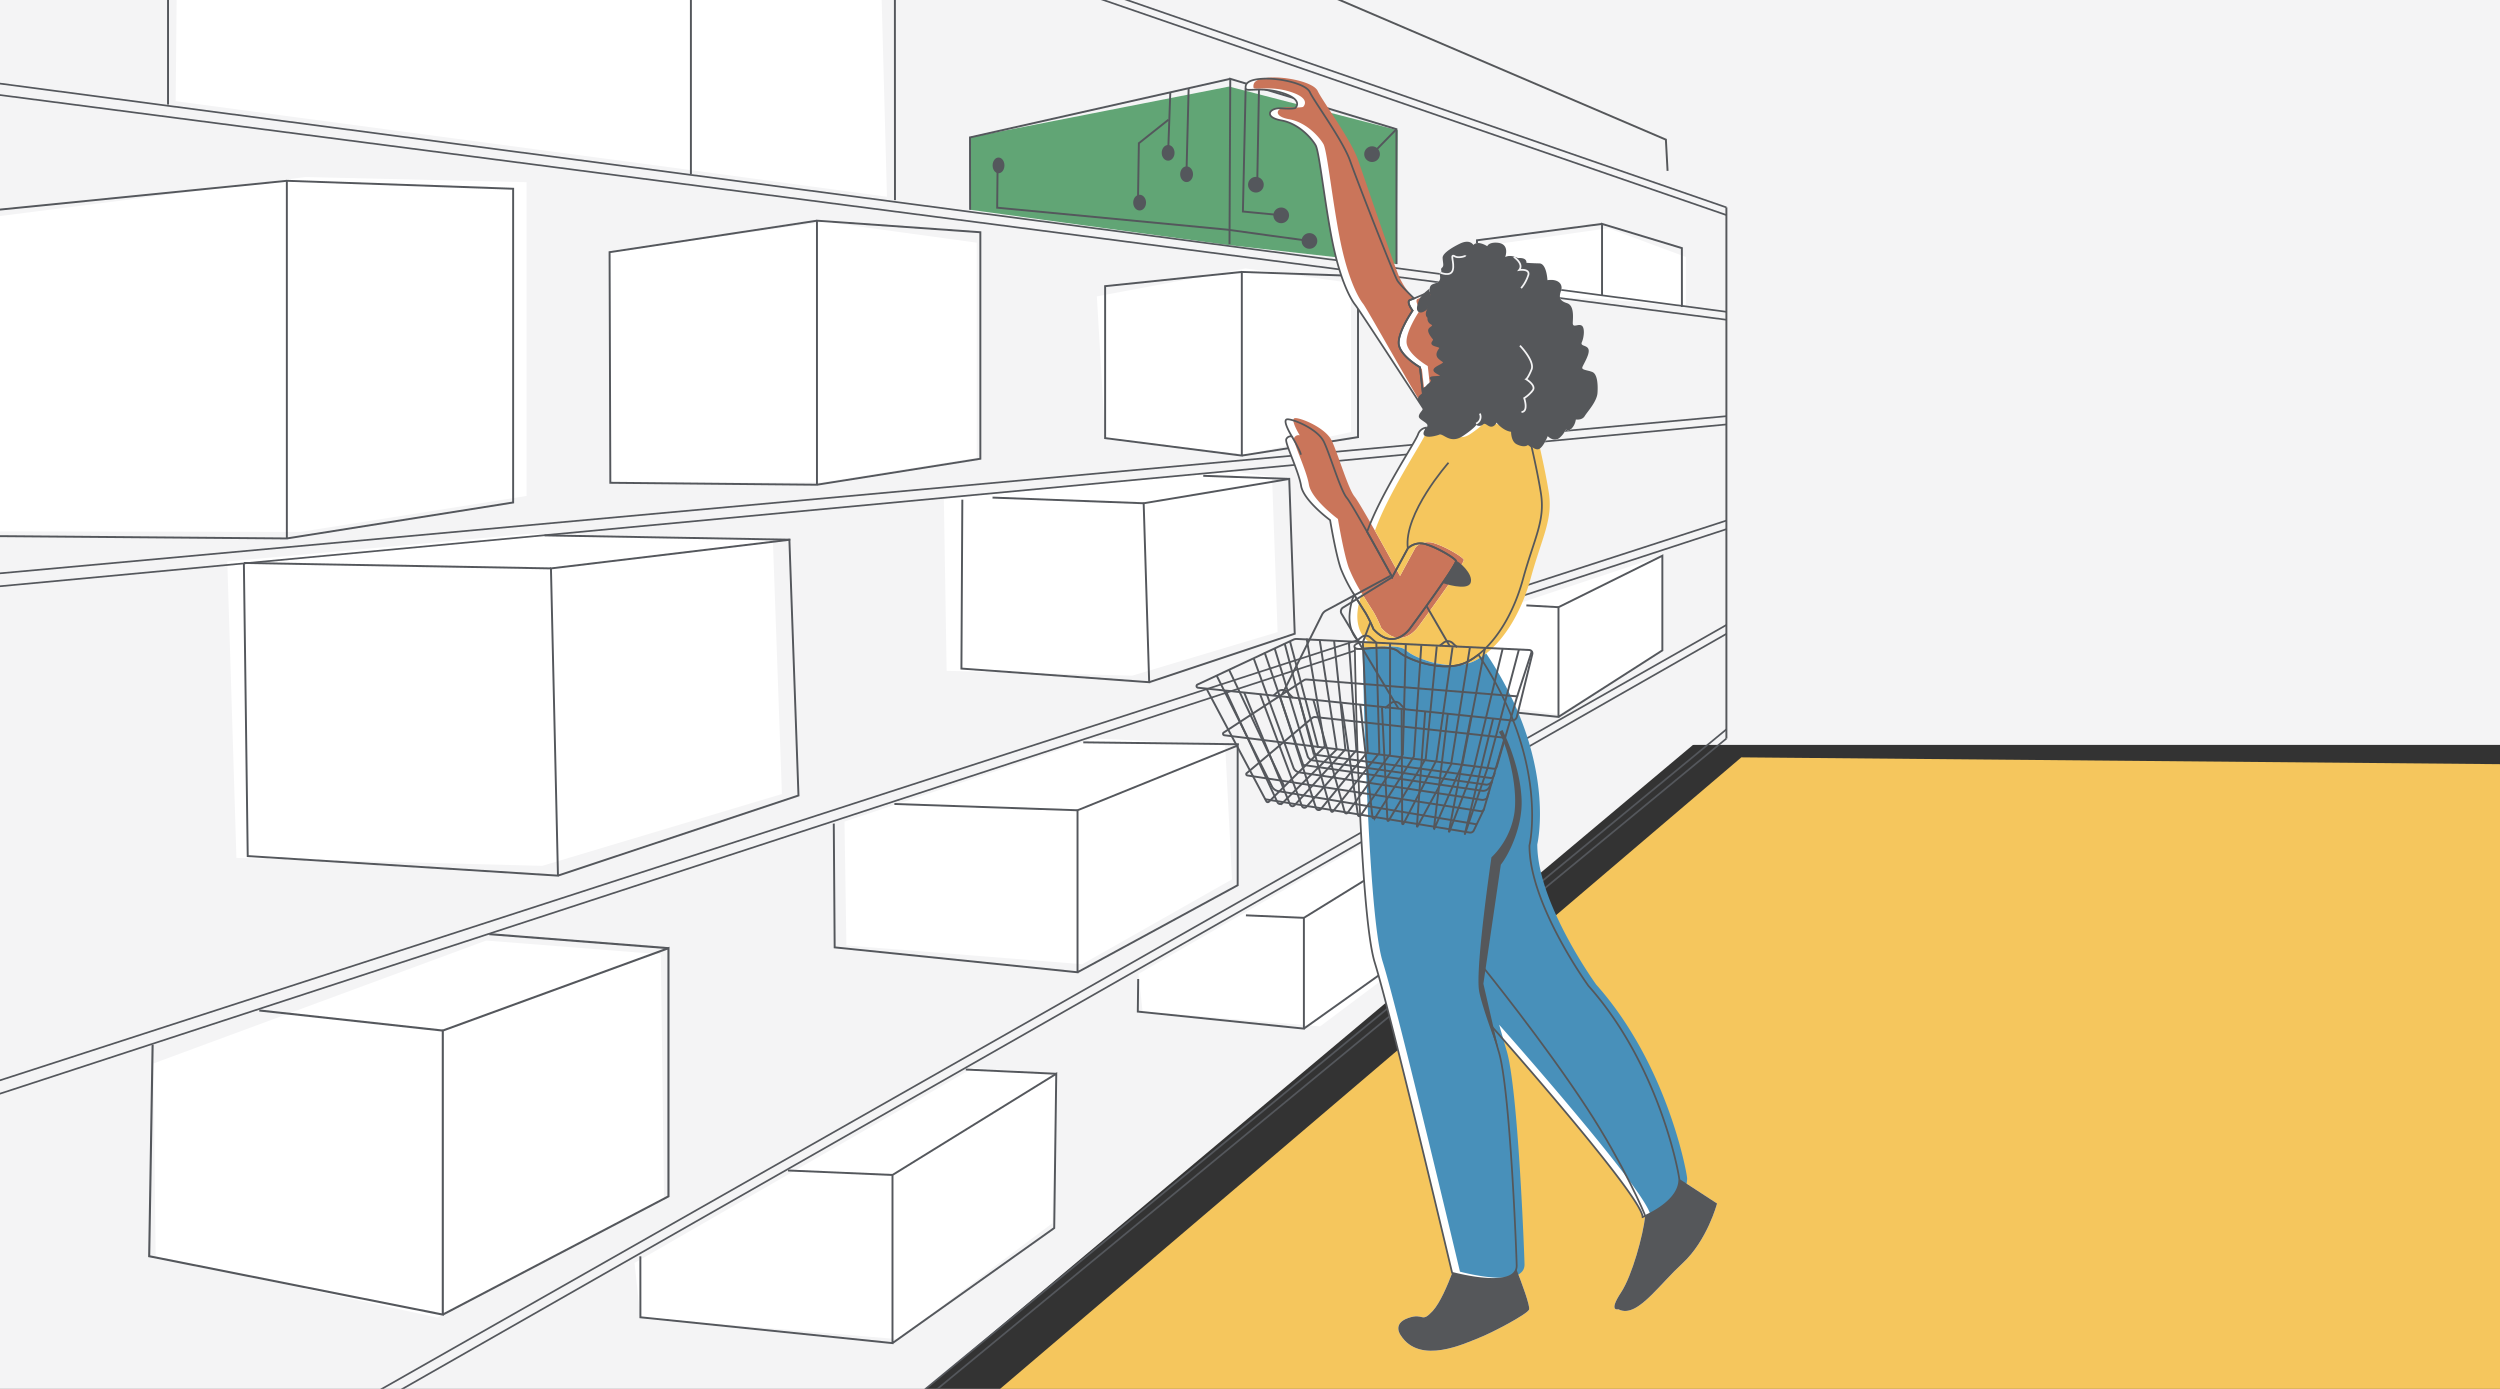 <svg id="Layer_1" data-name="Layer 1" xmlns="http://www.w3.org/2000/svg" xmlns:xlink="http://www.w3.org/1999/xlink" viewBox="0 0 841.89 467.717"><rect x="0" y="0" width="841.89" height="467.717" fill="#333333" stroke="none"/><defs><style>.cls-1,.cls-13,.cls-15,.cls-6,.cls-7,.cls-8,.cls-9{fill:none;}.cls-2{clip-path:url(#clip-path);}.cls-3{fill:#f4f4f5;}.cls-4{fill:#fff;}.cls-5{fill:#61a575;}.cls-6,.cls-8,.cls-9{stroke:#54575c;}.cls-13,.cls-15,.cls-6,.cls-7,.cls-8,.cls-9{stroke-miterlimit:10;}.cls-6{stroke-width:0.579px;}.cls-13,.cls-7{stroke:#55575a;}.cls-7,.cls-8{stroke-width:0.656px;}.cls-9{stroke-width:0.702px;}.cls-10{fill:#f5c65d;}.cls-11{fill:#ca755a;}.cls-12{fill:#4890ba;}.cls-13,.cls-15{stroke-width:0.596px;}.cls-14{fill:#55575a;}.cls-15{stroke:#f4f4f5;}.cls-16{fill:#54575c;}</style><clipPath id="clip-path"><rect class="cls-1" x="-2.567" y="-2.435" width="847.024" height="472.587"/></clipPath></defs><title>Streamlining how agencies procure software NEW</title><g class="cls-2"><rect class="cls-3" x="41.221" y="-19.426" width="815.164" height="270.274"/><path class="cls-3" d="M141.514-84.375C211.846-70.979,572.087,66.241,572.087,66.241L573.121,248.332-86.307,801.923S-87.456-84.224-77.409-89.248s200.349,5.473,200.349,5.473Z"/><polygon class="cls-4" points="59.621 -14.058 59.158 34.078 230.414 56.99 298.685 66.247 296.329 -21.484 235.651 -40.211 59.621 -14.058"/><polygon class="cls-4" points="-14.556 74.61 -9.557 178.927 101.125 179.122 177.329 167.013 177.329 61.363 102.864 59.619 -14.556 74.61"/><polygon class="cls-4" points="205.28 84.921 205.532 162.58 276.685 162.446 328.918 154.146 328.918 81.73 277.769 74.704 205.28 84.921"/><polygon class="cls-4" points="369.374 99.8 372.157 147.54 419.49 153.032 454.967 145.512 454.967 95.277 419.485 90.403 369.374 99.8"/><polygon class="cls-4" points="491.54 230.581 491.207 236.031 525.092 240.591 559.807 219.018 559.807 187.147 499.087 207.277 491.54 230.581"/><polygon class="cls-4" points="499.633 82.813 501.87 99.714 540.272 100.636 567.738 103.443 567.738 86.541 541.639 76.847 499.633 82.813"/><polygon class="cls-4" points="76.543 189.077 79.616 288.911 182.599 291.577 263.311 267.384 260.248 181.259 177.813 179.789 76.543 189.077"/><polygon class="cls-4" points="317.846 168.068 318.787 225.912 381.266 227.53 430.234 212.853 428.376 160.601 412.607 158.378 317.846 168.068"/><polygon class="cls-4" points="51.708 358.11 52.421 423.02 147.29 443.705 223.612 404.117 222.537 321.373 163.696 316.739 51.708 358.11"/><polygon class="cls-4" points="284.389 276.682 285.034 318.376 364.436 324.707 414.89 296.125 412.583 250.977 368.424 248.67 284.389 276.682"/><polygon class="cls-4" points="213.679 425.306 215.659 443.603 302.331 450.968 354.323 411.975 355.7 361.601 327.661 359.65 213.679 425.306"/><polygon class="cls-4" points="383.392 327.951 384.758 340.572 444.543 345.653 480.406 318.756 481.355 284.009 462.014 282.663 383.392 327.951"/><polygon class="cls-5" points="326.653 46.273 326.687 70.644 413.01 82.447 470.288 88.927 470.701 43.857 413.892 29.15 326.653 46.273"/><line class="cls-6" x1="-76.847" y1="-154.786" x2="581.375" y2="72.423"/><line class="cls-6" x1="-63.835" y1="23.698" x2="581.375" y2="107.68"/><line class="cls-6" x1="-50.824" y1="202.182" x2="581.375" y2="142.937"/><line class="cls-6" x1="-37.812" y1="380.666" x2="581.375" y2="178.195"/><line class="cls-6" x1="-24.801" y1="559.15" x2="581.375" y2="213.452"/><line class="cls-6" x1="-11.789" y1="737.634" x2="581.375" y2="248.709"/><line class="cls-6" x1="-76.847" y1="-157.884" x2="581.375" y2="69.847"/><line class="cls-6" x1="-63" y1="19.827" x2="581.375" y2="105"/><line class="cls-6" x1="-49.152" y1="197.538" x2="581.375" y2="140.153"/><line class="cls-6" x1="-35.305" y1="375.248" x2="581.375" y2="175.306"/><line class="cls-6" x1="-21.458" y1="552.959" x2="581.375" y2="210.458"/><line class="cls-6" x1="-7.61" y1="730.67" x2="581.375" y2="245.611"/><polyline class="cls-7" points="561.563 57.541 560.999 47.028 155.821 -126.404"/><polyline class="cls-8" points="469.241 228.79 469.445 235.744 524.829 241.42 524.829 204.477 559.807 187.147 559.807 219.018 524.829 241.42"/><line class="cls-8" x1="524.829" y1="204.477" x2="514.012" y2="203.872"/><polyline class="cls-8" points="280.778 277.341 281.08 319.035 362.864 327.416 362.864 272.864 416.792 251.046 416.792 298.11 362.864 327.416"/><line class="cls-8" x1="362.864" y1="272.864" x2="301.196" y2="270.75"/><line class="cls-8" x1="417.203" y1="250.634" x2="364.799" y2="249.988"/><line class="cls-9" x1="87.318" y1="340.285" x2="149.115" y2="347.053"/><polyline class="cls-9" points="149.115 442.698 225.109 402.881 225.109 319.308 149.115 347.053 149.115 442.698 50.24 423.042 51.397 351.819"/><line class="cls-8" x1="82.124" y1="189.584" x2="185.537" y2="191.413"/><line class="cls-8" x1="183.394" y1="180.296" x2="266.139" y2="181.745"/><polyline class="cls-8" points="187.896 294.875 268.892 267.892 265.829 181.767 185.537 191.413 187.896 294.875 83.421 288.289 82.124 189.584"/><line class="cls-8" x1="334.242" y1="167.566" x2="385.137" y2="169.476"/><line class="cls-8" x1="405.204" y1="160.233" x2="434.342" y2="161.275"/><polyline class="cls-8" points="386.99 229.739 436.008 213.41 434.155 161.288 385.137 169.476 386.99 229.739 323.764 225.146 324.071 168.275"/><polyline class="cls-8" points="96.598 181.326 172.802 169.216 172.802 63.567 96.598 60.884 96.598 181.326 -15.719 180.421 -15.719 72.156 96.598 60.884"/><polyline class="cls-8" points="275.117 163.233 330.137 154.49 330.137 78.21 275.117 74.319 275.117 163.233 205.532 162.58 205.28 84.921 275.117 74.319"/><polyline class="cls-8" points="418.19 153.42 457.319 147.203 457.319 92.955 418.19 91.577 418.19 153.42 372.157 147.54 372.157 96.368 418.19 91.577"/><polyline class="cls-8" points="232.665 58.61 232.665 -41.668 301.352 -20.847 301.388 67.404"/><polyline class="cls-8" points="56.584 35.236 56.584 -14.963 232.665 -41.668"/><polyline class="cls-8" points="414.042 82.215 414.299 26.543 470.259 43.505 470.288 88.927"/><polyline class="cls-8" points="414.299 26.543 326.653 46.273 326.687 70.644"/><polyline class="cls-8" points="539.495 99.556 539.495 75.4 566.382 83.55 566.396 103.389"/><polyline class="cls-8" points="539.495 75.4 497.383 80.922 497.383 93.297"/><polygon class="cls-10" points="158.135 619.914 586.397 255.044 866.428 257.561 854.865 692.463 158.135 619.914"/><polyline class="cls-8" points="215.643 423.088 215.659 443.603 300.553 452.303 300.553 395.676 355.7 361.601 355.013 413.547 300.553 452.303"/><line class="cls-8" x1="300.553" y1="395.676" x2="265.367" y2="394.167"/><line class="cls-8" x1="355.7" y1="361.601" x2="325.239" y2="360.172"/><polyline class="cls-8" points="383.294 329.688 383.162 340.661 439.093 346.393 439.093 309.086 475.425 286.636 474.973 320.86 439.093 346.393"/><line class="cls-8" x1="439.093" y1="309.086" x2="419.574" y2="308.244"/><line class="cls-8" x1="475.425" y1="286.636" x2="458.982" y2="285.884"/><line class="cls-9" x1="225.109" y1="319.308" x2="164.762" y2="314.58"/><path class="cls-4" d="M477.87,134.326c-.108-.827.879-1.185,1.298-1.754l-1-8.908s-6.1-3.472-7.042-7.29,4.573-11.775,4.573-11.775-2.33-3.074-.804-3.598c.333-.114.789-.291,1.301-.498-2.784-2.689-5.152-5.127-5.684-6.121-1.45-2.707-13.436-33.349-15.853-40.212s-12.18-20.106-13.533-23.103-10.73-4.93-16.143-4.543S419.376,28.553,419.473,29.81s5.413-.773,12.566,1.547,4.157,5.027,4.157,5.027-.677.387-4.737.097-5.993,2.997,0,4.06,10.343,6.186,11.6,8.41,3.19,20.783,5.8,33.252,5.993,18.559,7.54,20.493c1.349,1.687,18.44,27.942,22.974,34.938a1.39,1.39,0,0,0,.085-.132C479.755,136.955,478.019,135.467,477.87,134.326Z"/><path class="cls-4" d="M484.615,120.589c-1.19-1.141-.248-2.38.298-3.174s-1.637-.843-2.38-1.438.793-1.24.198-1.934-1.785-2.281-1.438-3.075,2.133-1.091.744-1.984a1.854,1.854,0,0,1-.992-2.083c-.777-.509-.656-1.437-.382-2.183a5.793,5.793,0,0,1,.58-1.14,2.346,2.346,0,0,1-.893-1.835c.149-.992,1.389-1.389,1.686-1.984.176-.351-.15-.686-.395-1.197l-.766-.062s-2.745,1.22-4.679,2.001c-.513.207-.969.383-1.301.498-1.527.525.804,3.598.804,3.598s-5.515,7.957-4.573,11.775,7.042,7.29,7.042,7.29l1,8.908a.822.822,0,0,0,.141-.775c-.347-1.141.843-1.091,1.24-1.736s2.281-1.537,1.389-2.43,2.133-.496,3.174-.893-1.24-.843-1.984-1.785,2.331-1.934,2.926-2.579S485.805,121.73,484.615,120.589Z"/><path class="cls-4" d="M536.291,125.3c-1.587-.694-3.769-.645-3.422-1.637s2.579-4.414,2.083-6.001-2.926-.942-2.232-2.48,1.091-4.86-.099-5.554-3.025.942-2.976-.893.546-5.852-1.934-6.646-2.827-1.885-2.033-4.116-.893-4.166-4.563-3.62c0,0-.248-5.604-2.728-5.654s-4.364-.198-4.364-.198.397-1.835-2.827-1.587c0,0-2.43-1.339-4.315-.347,0,0,1.835-4.711-3.025-4.86,0,0-2.38-.149-3.025,1.19,0,0-3.174-2.083-4.662-.397,0,0-1.091-2.133-4.563-.446-1.51.733-5.902,3.025-5.802,4.811s.539,2.683-.205,3.278.254,1.334-.539,1.681,1.041,2.529-1.438,3.472c-1.206.458-1.934.446-2.182,1.885a2.185,2.185,0,0,0,.2,1.382c.245.511.571.845.395,1.197-.298.595-1.537.992-1.686,1.984a2.346,2.346,0,0,0,.893,1.835,5.793,5.793,0,0,0-.58,1.14c-.275.746-.395,1.674.382,2.183a1.854,1.854,0,0,0,.992,2.083c1.389.893-.397,1.19-.744,1.984s.843,2.38,1.438,3.075-.942,1.339-.198,1.934,2.926.645,2.38,1.438-1.488,2.033-.298,3.174,2.033,1.141,1.438,1.785-3.67,1.637-2.926,2.579,3.025,1.389,1.984,1.785-4.067,0-3.174.893-.992,1.785-1.389,2.43-1.587.595-1.24,1.736a.822.822,0,0,1-.141.775c-.418.569-1.406.927-1.298,1.754.149,1.141,1.885,2.628,1.587,3.174a1.39,1.39,0,0,1-.085.132c-.434.613-1.782,1.874-1.552,2.794.248.992,2.876,1.885,2.876,2.827a1.932,1.932,0,0,1-.212.74c-.428.943-1.29,2.111-.482,2.534,1.041.546,3.025.099,4.662-.446s3.62,3.323,7.885.446,4.513-3.868,4.513-3.868a1.578,1.578,0,0,0,2.182.05c1.141-.992,1.984.992,3.273.645a1.735,1.735,0,0,0,1.19-1.785s2.43,3.372,5.455,3.571c0,0-.149,3.273,1.736,4.215s3.075.645,3.472.248c.19-.19.722.303,1.394.809.73.549,1.624,1.112,2.425.828,1.537-.546,3.025-4.364,3.025-4.364s2.083,2.281,4.116.446,1.686-3.025,2.38-2.48,2.579-.942,2.976-3.571c0,0,2.083.347,2.976-1.141s4.116-4.86,4.315-7.836S537.878,125.995,536.291,125.3Z"/><path class="cls-4" d="M490.305,188.834c-.634-.996-5.796-4.166-9.781-5.434a6.079,6.079,0,0,0-6.43,1.268l-5.253,9.69s-4.353-7.985-8.461-15.262c-3.027-5.362-5.922-10.34-6.844-11.454-2.174-2.626-5.615-14.49-7.698-18.837s-10.324-7.698-12.317-7.607,1.54,5.796,1.54,5.796a1.621,1.621,0,0,0-1.902.906c-.543,1.268,4.166,10.687,4.981,15.668s9.781,11.592,9.781,11.592,1.902,11.502,3.623,16.392a54.411,54.411,0,0,0,4.479,8.732c1.697,2.819,3.322,5.28,3.944,6.302a43.383,43.383,0,0,1,2.536,5.253c7.064,7.879,12.588-.543,12.588-.543S490.939,189.83,490.305,188.834Z"/><path class="cls-4" d="M518.924,166.193c-.776-4.949-2.099-11.12-3.159-15.783-.672-.505-1.204-.999-1.394-.809-.397.397-1.587.694-3.472-.248s-1.736-4.215-1.736-4.215c-3.025-.198-5.455-3.571-5.455-3.571a1.735,1.735,0,0,1-1.19,1.785c-1.289.347-2.132-1.637-3.273-.645a1.578,1.578,0,0,1-2.182-.05s-.248.992-4.513,3.868-6.249-.992-7.885-.446-3.62.992-4.662.446c-.807-.423.054-1.591.482-2.534a3.342,3.342,0,0,0-2.949,2.276c-.96,2.731-12.626,20.079-17.155,32.827,4.108,7.277,8.461,15.262,8.461,15.262l5.253-9.69a6.079,6.079,0,0,1,6.43-1.268c3.985,1.268,9.147,4.438,9.781,5.434s-15.215,22.46-15.215,22.46-5.524,8.422-12.588.543a43.383,43.383,0,0,0-2.536-5.253c-.622-1.022-2.247-3.483-3.944-6.302a21.403,21.403,0,0,0-1.581,7.479c0,6.521,3.713,8.604,3.713,8.604s-2.717.543-1.902,1.811,11.502-1.63,14.671,1.268,15.577,7.336,23.184,3.441a22.899,22.899,0,0,0,3.745-2.434c6.197-4.898,11.828-13.809,15.002-25.369C516.66,181.227,520.373,175.431,518.924,166.193Z"/><path class="cls-4" d="M556.206,436.047c3.208-3.157,6.642-7.171,10.339-10.569,8.396-7.716,11.687-20.196,11.687-20.196s-9.705-6.358-12.735-8.299c.014.116.021.198.021.241,0,6.594-8.693,11.005-11.491,12.254-.671,6.408-4.402,20.115-8.132,25.758-4.425,6.694-.908,5.673-.908,5.673,3.429,1.778,7.142-.85,11.219-4.862"/><path class="cls-4" d="M489.047,428.643c-1.544,4.104-4.083,10.125-6.578,12.834-3.971,4.312-2.837.454-8.283,2.383s-2.496,5.787-2.496,5.787c6.467,10.212,21.898,2.61,26.323.908,4.283-1.647,16.225-7.942,16.906-9.531.476-1.11-2.482-9.031-4.308-13.704C508.781,433.881,489.982,428.895,489.047,428.643Z"/><path class="cls-4" d="M565.497,396.983c-.416-3.475-7.205-38.757-30.582-64.991,0,0-19.865-27.382-19.865-47.247,0,0,6.85-28.422-17.196-64.293a22.899,22.899,0,0,1-3.745,2.434c-7.607,3.894-20.015-.543-23.184-3.441s-13.856,0-14.671-1.268c0,0,1.349,88.849,6.718,106.03S489.011,428.633,489.011,428.633l.036.01c.935.252,19.734,5.238,21.565-1.324a4.084,4.084,0,0,0,.143-1.102c0-1.611-2.148-60.401-6.174-72.481l-2.369-8.249s50.689,57.106,50.958,64.355c0,0,.321-.124.858-.364,2.798-1.249,11.491-5.66,11.491-12.254C565.518,397.181,565.511,397.1,565.497,396.983Z"/><path class="cls-11" d="M478.519,134.851c-.108-.827.879-1.185,1.298-1.754l-1-8.908s-6.749-3.996-7.691-7.814,4.573-11.775,4.573-11.775-2.33-3.074-.804-3.598c.333-.114.789-.291,1.301-.498A24.787,24.787,0,0,1,471.451,93.759c-1.45-2.707-11.739-33.124-14.156-39.987s-12.18-20.106-13.533-23.103-10.73-4.93-16.143-4.543-5.606,2.03-5.51,3.287,5.413-.773,12.566,1.547,4.157,5.027,4.157,5.027-.677.387-4.737.097-5.993,2.997,0,4.06,10.343,6.186,11.6,8.41,3.19,20.783,5.8,33.252,5.993,18.559,7.54,20.493c1.349,1.687,16.452,28.863,20.986,35.859a1.387,1.387,0,0,0,.085-.132C480.404,137.479,478.668,135.991,478.519,134.851Z"/><path class="cls-11" d="M487.252,120.192c-1.19-1.141-.248-2.38.298-3.174s-1.637-.843-2.38-1.438.793-1.24.198-1.934-1.785-2.281-1.438-3.075,2.133-1.091.744-1.984a1.854,1.854,0,0,1-.992-2.083c-.777-.509-.656-1.437-.382-2.183a5.792,5.792,0,0,1,.58-1.14,2.346,2.346,0,0,1-.893-1.835c.149-.992,1.389-1.389,1.686-1.984.176-.351-.15-.686-.395-1.197l-.766-.062s-2.745,1.22-4.679,2.001c-.513.207-.969.383-1.301.498-1.527.525.804,3.598.804,3.598s-5.515,7.957-4.573,11.775,7.042,7.29,7.042,7.29l1,8.908a.822.822,0,0,0,.141-.775c-.347-1.141.843-1.091,1.24-1.736s2.281-1.537,1.389-2.43,2.133-.496,3.174-.893-1.24-.843-1.984-1.785,2.331-1.934,2.926-2.579S488.442,121.332,487.252,120.192Z"/><path class="cls-11" d="M492.942,188.437c-.634-.996-5.796-4.166-9.781-5.434a6.079,6.079,0,0,0-6.43,1.268l-5.253,9.69s-4.353-7.985-8.461-15.262c-3.027-5.362-5.922-10.34-6.844-11.454-2.174-2.626-5.615-14.49-7.698-18.837s-10.324-7.698-12.317-7.607,1.54,5.796,1.54,5.796a1.621,1.621,0,0,0-1.902.906c-.543,1.268,4.166,10.687,4.981,15.668s9.781,11.592,9.781,11.592,1.902,11.502,3.623,16.392a54.411,54.411,0,0,0,4.479,8.732c1.697,2.819,3.322,5.28,3.944,6.302a43.384,43.384,0,0,1,2.536,5.253c7.064,7.879,12.588-.543,12.588-.543S493.576,189.433,492.942,188.437Z"/><path class="cls-10" d="M521.561,165.796c-.776-4.949-2.099-11.12-3.159-15.783-.672-.505-1.204-.999-1.394-.809-.397.397-1.587.694-3.472-.248s-1.736-4.215-1.736-4.215c-3.025-.198-5.455-3.571-5.455-3.571a1.735,1.735,0,0,1-1.19,1.785c-1.289.347-2.132-1.637-3.273-.645a1.578,1.578,0,0,1-2.182-.05s-.248.992-4.513,3.868-6.249-.992-7.885-.446-3.62.992-4.662.446c-.807-.423.054-1.591.482-2.534a3.342,3.342,0,0,0-2.949,2.276c-.96,2.731-12.626,20.079-17.155,32.827,4.108,7.277,8.461,15.262,8.461,15.262l5.253-9.69a6.079,6.079,0,0,1,6.43-1.268c3.985,1.268,9.147,4.438,9.781,5.434s-15.215,22.46-15.215,22.46-5.524,8.422-12.588.543a43.384,43.384,0,0,0-2.536-5.253c-.622-1.022-2.247-3.483-3.944-6.302a21.403,21.403,0,0,0-1.581,7.479c0,6.521,3.713,8.604,3.713,8.604s-2.717.543-1.902,1.811,11.502-1.63,14.671,1.268,15.577,7.336,23.184,3.441a22.9,22.9,0,0,0,3.745-2.434c6.197-4.898,11.828-13.809,15.002-25.369C519.297,180.829,523.01,175.033,521.561,165.796Z"/><path class="cls-12" d="M568.134,396.586c-.416-3.475-7.205-38.757-30.582-64.991,0,0-19.865-27.382-19.865-47.247,0,0,6.85-28.422-17.196-64.293a22.9,22.9,0,0,1-3.745,2.434c-7.607,3.894-20.015-.543-23.184-3.441s-13.856,0-14.671-1.268c0,0,1.349,88.85,6.718,106.03s26.039,104.426,26.039,104.426l.036.01c.935.252,19.734,5.238,21.565-1.324a4.084,4.084,0,0,0,.143-1.102c0-1.611-2.148-60.401-6.174-72.481l-2.369-8.249s50.689,57.106,50.958,64.355c0,0,.321-.124.858-.364,2.798-1.249,11.491-5.66,11.491-12.254C568.155,396.784,568.148,396.702,568.134,396.586Z"/><path class="cls-13" d="M477.87,134.326c-.108-.827.879-1.185,1.298-1.754l-1-8.908s-6.1-3.472-7.042-7.29,4.573-11.775,4.573-11.775-2.33-3.074-.804-3.598c.333-.114.789-.291,1.301-.498-2.784-2.689-5.152-5.127-5.684-6.121-1.45-2.707-13.436-33.349-15.853-40.212s-12.18-20.106-13.533-23.103-10.73-4.93-16.143-4.543S419.376,28.553,419.473,29.81s5.413-.773,12.566,1.547,4.157,5.027,4.157,5.027-.677.387-4.737.097-5.993,2.997,0,4.06,10.343,6.186,11.6,8.41,3.19,20.783,5.8,33.252,5.993,18.559,7.54,20.493c1.349,1.687,18.44,27.942,22.974,34.938a1.39,1.39,0,0,0,.085-.132C479.755,136.955,478.019,135.467,477.87,134.326Z"/><path class="cls-13" d="M484.615,120.589c-1.19-1.141-.248-2.38.298-3.174s-1.637-.843-2.38-1.438.793-1.24.198-1.934-1.785-2.281-1.438-3.075,2.133-1.091.744-1.984a1.854,1.854,0,0,1-.992-2.083c-.777-.509-.656-1.437-.382-2.183a5.793,5.793,0,0,1,.58-1.14,2.346,2.346,0,0,1-.893-1.835c.149-.992,1.389-1.389,1.686-1.984.176-.351-.15-.686-.395-1.197l-.766-.062s-2.745,1.22-4.679,2.001c-.513.207-.969.383-1.301.498-1.527.525.804,3.598.804,3.598s-5.515,7.957-4.573,11.775,7.042,7.29,7.042,7.29l1,8.908a.822.822,0,0,0,.141-.775c-.347-1.141.843-1.091,1.24-1.736s2.281-1.537,1.389-2.43,2.133-.496,3.174-.893-1.24-.843-1.984-1.785,2.331-1.934,2.926-2.579S485.805,121.73,484.615,120.589Z"/><path class="cls-14" d="M536.291,125.3c-1.587-.694-3.769-.645-3.422-1.637s2.579-4.414,2.083-6.001-2.926-.942-2.232-2.48,1.091-4.86-.099-5.554-3.025.942-2.976-.893.546-5.852-1.934-6.646-2.827-1.885-2.033-4.116-.893-4.166-4.563-3.62c0,0-.248-5.604-2.728-5.654s-4.364-.198-4.364-.198.397-1.835-2.827-1.587c0,0-2.43-1.339-4.315-.347,0,0,1.835-4.711-3.025-4.86,0,0-2.38-.149-3.025,1.19,0,0-3.174-2.083-4.662-.397,0,0-1.091-2.133-4.563-.446-1.51.733-5.902,3.025-5.802,4.811s.539,2.683-.205,3.278.254,1.334-.539,1.681,1.041,2.529-1.438,3.472c-1.206.458-1.934.446-2.182,1.885a2.185,2.185,0,0,0,.2,1.382c.245.511.571.845.395,1.197-.298.595-1.537.992-1.686,1.984a2.346,2.346,0,0,0,.893,1.835,5.793,5.793,0,0,0-.58,1.14c-.275.746-.395,1.674.382,2.183a1.854,1.854,0,0,0,.992,2.083c1.389.893-.397,1.19-.744,1.984s.843,2.38,1.438,3.075-.942,1.339-.198,1.934,2.926.645,2.38,1.438-1.488,2.033-.298,3.174,2.033,1.141,1.438,1.785-3.67,1.637-2.926,2.579,3.025,1.389,1.984,1.785-4.067,0-3.174.893-.992,1.785-1.389,2.43-1.587.595-1.24,1.736a.822.822,0,0,1-.141.775c-.418.569-1.406.927-1.298,1.754.149,1.141,1.885,2.628,1.587,3.174a1.39,1.39,0,0,1-.085.132c-.434.613-1.782,1.874-1.552,2.794.248.992,2.876,1.885,2.876,2.827a1.932,1.932,0,0,1-.212.74c-.428.943-1.29,2.111-.482,2.534,1.041.546,3.025.099,4.662-.446s3.62,3.323,7.885.446,4.513-3.868,4.513-3.868a1.578,1.578,0,0,0,2.182.05c1.141-.992,1.984.992,3.273.645a1.735,1.735,0,0,0,1.19-1.785s2.43,3.372,5.455,3.571c0,0-.149,3.273,1.736,4.215s3.075.645,3.472.248c.19-.19.722.303,1.394.809.73.549,1.624,1.112,2.425.828,1.537-.546,3.025-4.364,3.025-4.364s2.083,2.281,4.116.446,1.686-3.025,2.38-2.48,2.579-.942,2.976-3.571c0,0,2.083.347,2.976-1.141s4.116-4.86,4.315-7.836S537.878,125.995,536.291,125.3Z"/><path class="cls-13" d="M490.305,188.834c-.634-.996-5.796-4.166-9.781-5.434a6.079,6.079,0,0,0-6.43,1.268l-5.253,9.69s-4.353-7.985-8.461-15.262c-3.027-5.362-5.922-10.34-6.844-11.454-2.174-2.626-5.615-14.49-7.698-18.837s-10.324-7.698-12.317-7.607,1.54,5.796,1.54,5.796a1.621,1.621,0,0,0-1.902.906c-.543,1.268,4.166,10.687,4.981,15.668s9.781,11.592,9.781,11.592,1.902,11.502,3.623,16.392a54.411,54.411,0,0,0,4.479,8.732c1.697,2.819,3.322,5.28,3.944,6.302a43.383,43.383,0,0,1,2.536,5.253c7.064,7.879,12.588-.543,12.588-.543S490.939,189.83,490.305,188.834Z"/><path class="cls-13" d="M518.924,166.193c-.776-4.949-2.099-11.12-3.159-15.783-.672-.505-1.204-.999-1.394-.809-.397.397-1.587.694-3.472-.248s-1.736-4.215-1.736-4.215c-3.025-.198-5.455-3.571-5.455-3.571a1.735,1.735,0,0,1-1.19,1.785c-1.289.347-2.132-1.637-3.273-.645a1.578,1.578,0,0,1-2.182-.05s-.248.992-4.513,3.868-6.249-.992-7.885-.446-3.62.992-4.662.446c-.807-.423.054-1.591.482-2.534a3.342,3.342,0,0,0-2.949,2.276c-.96,2.731-12.626,20.079-17.155,32.827,4.108,7.277,8.461,15.262,8.461,15.262l5.253-9.69a6.079,6.079,0,0,1,6.43-1.268c3.985,1.268,9.147,4.438,9.781,5.434s-15.215,22.46-15.215,22.46-5.524,8.422-12.588.543a43.383,43.383,0,0,0-2.536-5.253c-.622-1.022-2.247-3.483-3.944-6.302a21.403,21.403,0,0,0-1.581,7.479c0,6.521,3.713,8.604,3.713,8.604s-2.717.543-1.902,1.811,11.502-1.63,14.671,1.268,15.577,7.336,23.184,3.441a22.899,22.899,0,0,0,3.745-2.434c6.197-4.898,11.828-13.809,15.002-25.369C516.66,181.227,520.373,175.431,518.924,166.193Z"/><path class="cls-14" d="M556.206,436.047c3.208-3.157,6.642-7.171,10.339-10.569,8.396-7.716,11.687-20.196,11.687-20.196s-9.705-6.358-12.735-8.299c.014.116.021.198.021.241,0,6.594-8.693,11.005-11.491,12.254-.671,6.408-4.402,20.115-8.132,25.758-4.425,6.694-.908,5.673-.908,5.673,3.429,1.778,7.142-.85,11.219-4.862"/><path class="cls-14" d="M489.047,428.643c-1.544,4.104-4.083,10.125-6.578,12.834-3.971,4.312-2.837.454-8.283,2.383s-2.496,5.787-2.496,5.787c6.467,10.212,21.898,2.61,26.323.908,4.283-1.647,16.225-7.942,16.906-9.531.476-1.11-2.482-9.031-4.308-13.704C508.781,433.881,489.982,428.895,489.047,428.643Z"/><path class="cls-13" d="M565.497,396.983c-.416-3.475-7.205-38.757-30.582-64.991,0,0-19.865-27.382-19.865-47.247,0,0,6.85-28.422-17.196-64.293a22.899,22.899,0,0,1-3.745,2.434c-7.607,3.894-20.015-.543-23.184-3.441s-13.856,0-14.671-1.268c0,0,1.349,88.849,6.718,106.03S489.011,428.633,489.011,428.633l.036.01c.935.252,19.734,5.238,21.565-1.324a4.084,4.084,0,0,0,.143-1.102c0-1.611-2.148-60.401-6.174-72.481l-2.369-8.249s50.689,57.106,50.958,64.355c0,0,.321-.124.858-.364,2.798-1.249,11.491-5.66,11.491-12.254C565.518,397.181,565.511,397.1,565.497,396.983Z"/><path class="cls-14" d="M504.581,353.736s-5.704-15.049-6.512-20.19c-1.242-7.904,4.178-44.826,4.178-44.826a26.297,26.297,0,0,0,7.791-15.356c1.181-10.219-3.311-24.114-5.307-26.873l1.242-.677s5.955,11.457,6.436,23.485c.345,8.637-3.886,17.893-7,21.905l-5.871,40.083,4.855,21.001Z"/><path class="cls-13" d="M499.763,326.094s20.102,24.814,34.664,47.084c12.367,18.914,19.549,35.782,19.601,36.301"/><path class="cls-13" d="M487.794,155.824s-15.205,17.154-13.7,28.844"/><path class="cls-14" d="M490.305,188.834c.989.186,5.957,4.476,4.941,7.412s-9.372.113-9.372.113Z"/><path class="cls-13" d="M438.113,153.114c-.452-1.807-3.052-6.12-3.052-6.12"/><path class="cls-14" d="M481.441,97.181s-2.835,1.944-3.605,3.947-1.107,3.759.308,4.082c1.348.308,3.099-1.631,3.099-1.631s-1.267-.949-.893-1.835a7.345,7.345,0,0,1,1.686-1.984S481.003,98.01,481.441,97.181Z"/><path class="cls-15" d="M511.852,116.396s5.069,5.198,3.899,8.058-1.819,3.249-1.819,3.249,3.509,2.079,2.209,3.769a11.142,11.142,0,0,1-2.859,2.599s1.56,4.549-.91,4.679"/><path class="cls-15" d="M497.063,142.658a2.462,2.462,0,0,0,1.274-3.389"/><path class="cls-15" d="M485.061,91.825s3.515,1.509,4.178-.901c.681-2.476-1.229-5.798.78-4.549.949.591,3.509,0,3.509-.39"/><path class="cls-15" d="M509.773,86.505s3.509,2.339,1.819,4.419c0,0,3.509-.52,3.119,1.56a12.723,12.723,0,0,1-2.469,4.549"/><polyline class="cls-8" points="419.473 29.81 418.556 71.231 429.733 72.306"/><line class="cls-8" x1="423.961" y1="30.143" x2="423.373" y2="62.054"/><path class="cls-8" d="M440.963,81.137c-.441,0-27.491-3.782-27.491-3.782L335.803,69.942l.163-16.451"/><line class="cls-8" x1="470.259" y1="43.505" x2="462.048" y2="51.908"/><ellipse class="cls-16" cx="336.26" cy="55.697" rx="1.997" ry="2.647"/><ellipse class="cls-16" cx="383.775" cy="68.231" rx="2.165" ry="2.647"/><ellipse class="cls-16" cx="393.374" cy="51.466" rx="2.165" ry="2.647"/><ellipse class="cls-16" cx="399.591" cy="58.672" rx="2.165" ry="2.647"/><circle class="cls-16" cx="431.453" cy="72.521" r="2.647"/><circle class="cls-16" cx="422.932" cy="62.201" r="2.647"/><circle class="cls-16" cx="440.963" cy="81.137" r="2.647"/><circle class="cls-16" cx="462.048" cy="51.908" r="2.647"/><line class="cls-8" x1="400.285" y1="29.702" x2="399.55" y2="58.378"/><line class="cls-8" x1="394.109" y1="31.026" x2="393.374" y2="51.466"/><polyline class="cls-8" points="393.521 40.29 383.521 48.231 383.227 67.201"/><rect class="cls-1" x="26.826" y="0.565" width="842.562" height="465.348"/><line class="cls-7" x1="581.375" y1="248.709" x2="581.375" y2="69.847"/><path class="cls-8" d="M510.812,241.38a1.637,1.637,0,0,1-1.759,1.237L403.448,231.6a.566.566,0,0,1-.181-1.075l32.297-15.122a2.46,2.46,0,0,1,1.16-.229l78.255,3.717A1.118,1.118,0,0,1,516.01,220.275Z"/><path class="cls-8" d="M503.012,258.868l-90.707-11.265a.502.502,0,0,1-.212-.918l26.979-17.608a1.58,1.58,0,0,1,.989-.252l70.858,5.673-6.898,23.704A.933.933,0,0,1,503.012,258.868Z"/><path class="cls-8" d="M498.657,273.177l-78.609-12.04a.438.438,0,0,1-.216-.767l22.042-18.568a1.399,1.399,0,0,1,1.053-.321l63.782,6.954-6.985,24.06A.959.959,0,0,1,498.657,273.177Z"/><path class="cls-8" d="M440.026,215.045l6.117,36.3-18.825,18.63a.548.548,0,0,1-.872-.136l-20.219-38.038"/><path class="cls-8" d="M444.438,215.647l5.716,36.701-18.297,18.107a1.044,1.044,0,0,1-1.681-.303l-17.424-37.559"/><path class="cls-8" d="M449.251,215.647l3.81,36.701L435.904,271.221a.874.874,0,0,1-1.441-.226l-15.506-37.844"/><path class="cls-8" d="M454.232,216.22l2.54,36.428-16.822,19.062a.899.899,0,0,1-1.516-.28l-14.113-37.748"/><path class="cls-8" d="M458.947,216.286l1.635,36.863-15.75,19.292a.957.957,0,0,1-1.653-.311L431.11,234.74"/><path class="cls-8" d="M463.49,216.449l1.003,37.102L448.895,273.243a.367.367,0,0,1-.641-.129l-10.851-38.043"/><path class="cls-8" d="M468.114,216.679l-.012,37.273-14.279,19.742a.545.545,0,0,1-.967-.172l-10.584-37.869"/><path class="cls-8" d="M473.417,216.85l-1.003,37.202L458.177,274.64a.487.487,0,0,1-.883-.206l-5.537-37.429"/><path class="cls-8" d="M478.631,217.251l-2.507,37.503-13.056,20.609a.486.486,0,0,1-.893-.208l-4.101-37.85"/><path class="cls-8" d="M483.846,217.652l-3.71,37.804-12.491,20.884a.225.225,0,0,1-.417-.105l-1.832-37.927"/><path class="cls-8" d="M489.16,217.953l-5.415,38.004-11.132,21.461a.22.22,0,0,1-.416-.1l-.184-38.508"/><path class="cls-8" d="M494.976,218.153l-6.317,39.308-11.312,20.853a.1.1,0,0,1-.187-.055l2.775-38.648"/><path class="cls-8" d="M500.09,218.153l-7.621,39.069-9.42,21.802a.088.088,0,0,1-.168-.045L487.556,240.415"/><path class="cls-8" d="M506.007,218.554,496.38,258.464l-8.273,21.555a.09.09,0,0,1-.172-.049l7.442-38.754"/><path class="cls-8" d="M511.522,218.655l-10.629,40.11-7.541,22.061a.034.034,0,0,1-.066-.019l9.512-38.687"/><path class="cls-8" d="M499.723,272.496l-3.408,7.154a1.326,1.326,0,0,1-1.4.716c-8.403-1.374-68.671-11.222-68.95-11.222"/><line class="cls-8" x1="413.845" y1="225.442" x2="432.41" y2="264.601"/><line class="cls-8" x1="515.85" y1="219.298" x2="510.92" y2="234.498"/><line class="cls-8" x1="434.391" y1="215.893" x2="443.936" y2="251.846"/><path class="cls-8" d="M428.9,234.199l1.435-1.279a2.338,2.338,0,0,1,3.198.146l1.879,1.934"/><path class="cls-8" d="M466.414,238.477l1.842-1.579a2.338,2.338,0,0,1,3.198.146l1.879,1.934"/><path class="cls-8" d="M490.665,217.953l-1.45-1.349a2.314,2.314,0,0,0-3.074-.177l-1.292,1.025"/><path class="cls-8" d="M463.49,216.449l-1.926-1.708a2.314,2.314,0,0,0-3.074-.177l-1.292,1.025"/><path class="cls-8" d="M468.842,194.359,452.299,204.584a1.51,1.51,0,0,0-.51,2.112l19.075,31.788"/><path class="cls-8" d="M468.182,193.943,446.486,205.639a3.204,3.204,0,0,0-1.28,1.351l-13.403,26.806"/><line class="cls-8" x1="488.321" y1="217.775" x2="480.371" y2="204.06"/><path class="cls-8" d="M409.696,227.472,428.323,264.81a2.991,2.991,0,0,0,2.183,1.615l66.901,11.193"/><path class="cls-8" d="M425.858,219.697l13.017,37.915,60.255,8.681a2.354,2.354,0,0,0,2.387-1.176l.887-1.833"/><path class="cls-8" d="M432.585,216.552l9.506,36.172a2.146,2.146,0,0,0,1.794,1.582l57.977,7.673s1.112.393,1.491-1.81"/><path class="cls-8" d="M429.265,218.387l11.039,36.15a2.178,2.178,0,0,0,1.781,1.521l58.467,8.194a2.118,2.118,0,0,0,1.928-1.347"/><path class="cls-8" d="M422.189,221.707l13.372,36.751a2.547,2.547,0,0,0,2.019,1.649l61.483,9.253c.693.103,1.847-.403,1.785-.911l.456-1.519"/><line class="cls-8" x1="461.449" y1="209.655" x2="458.947" y2="216.286"/></g></svg>
